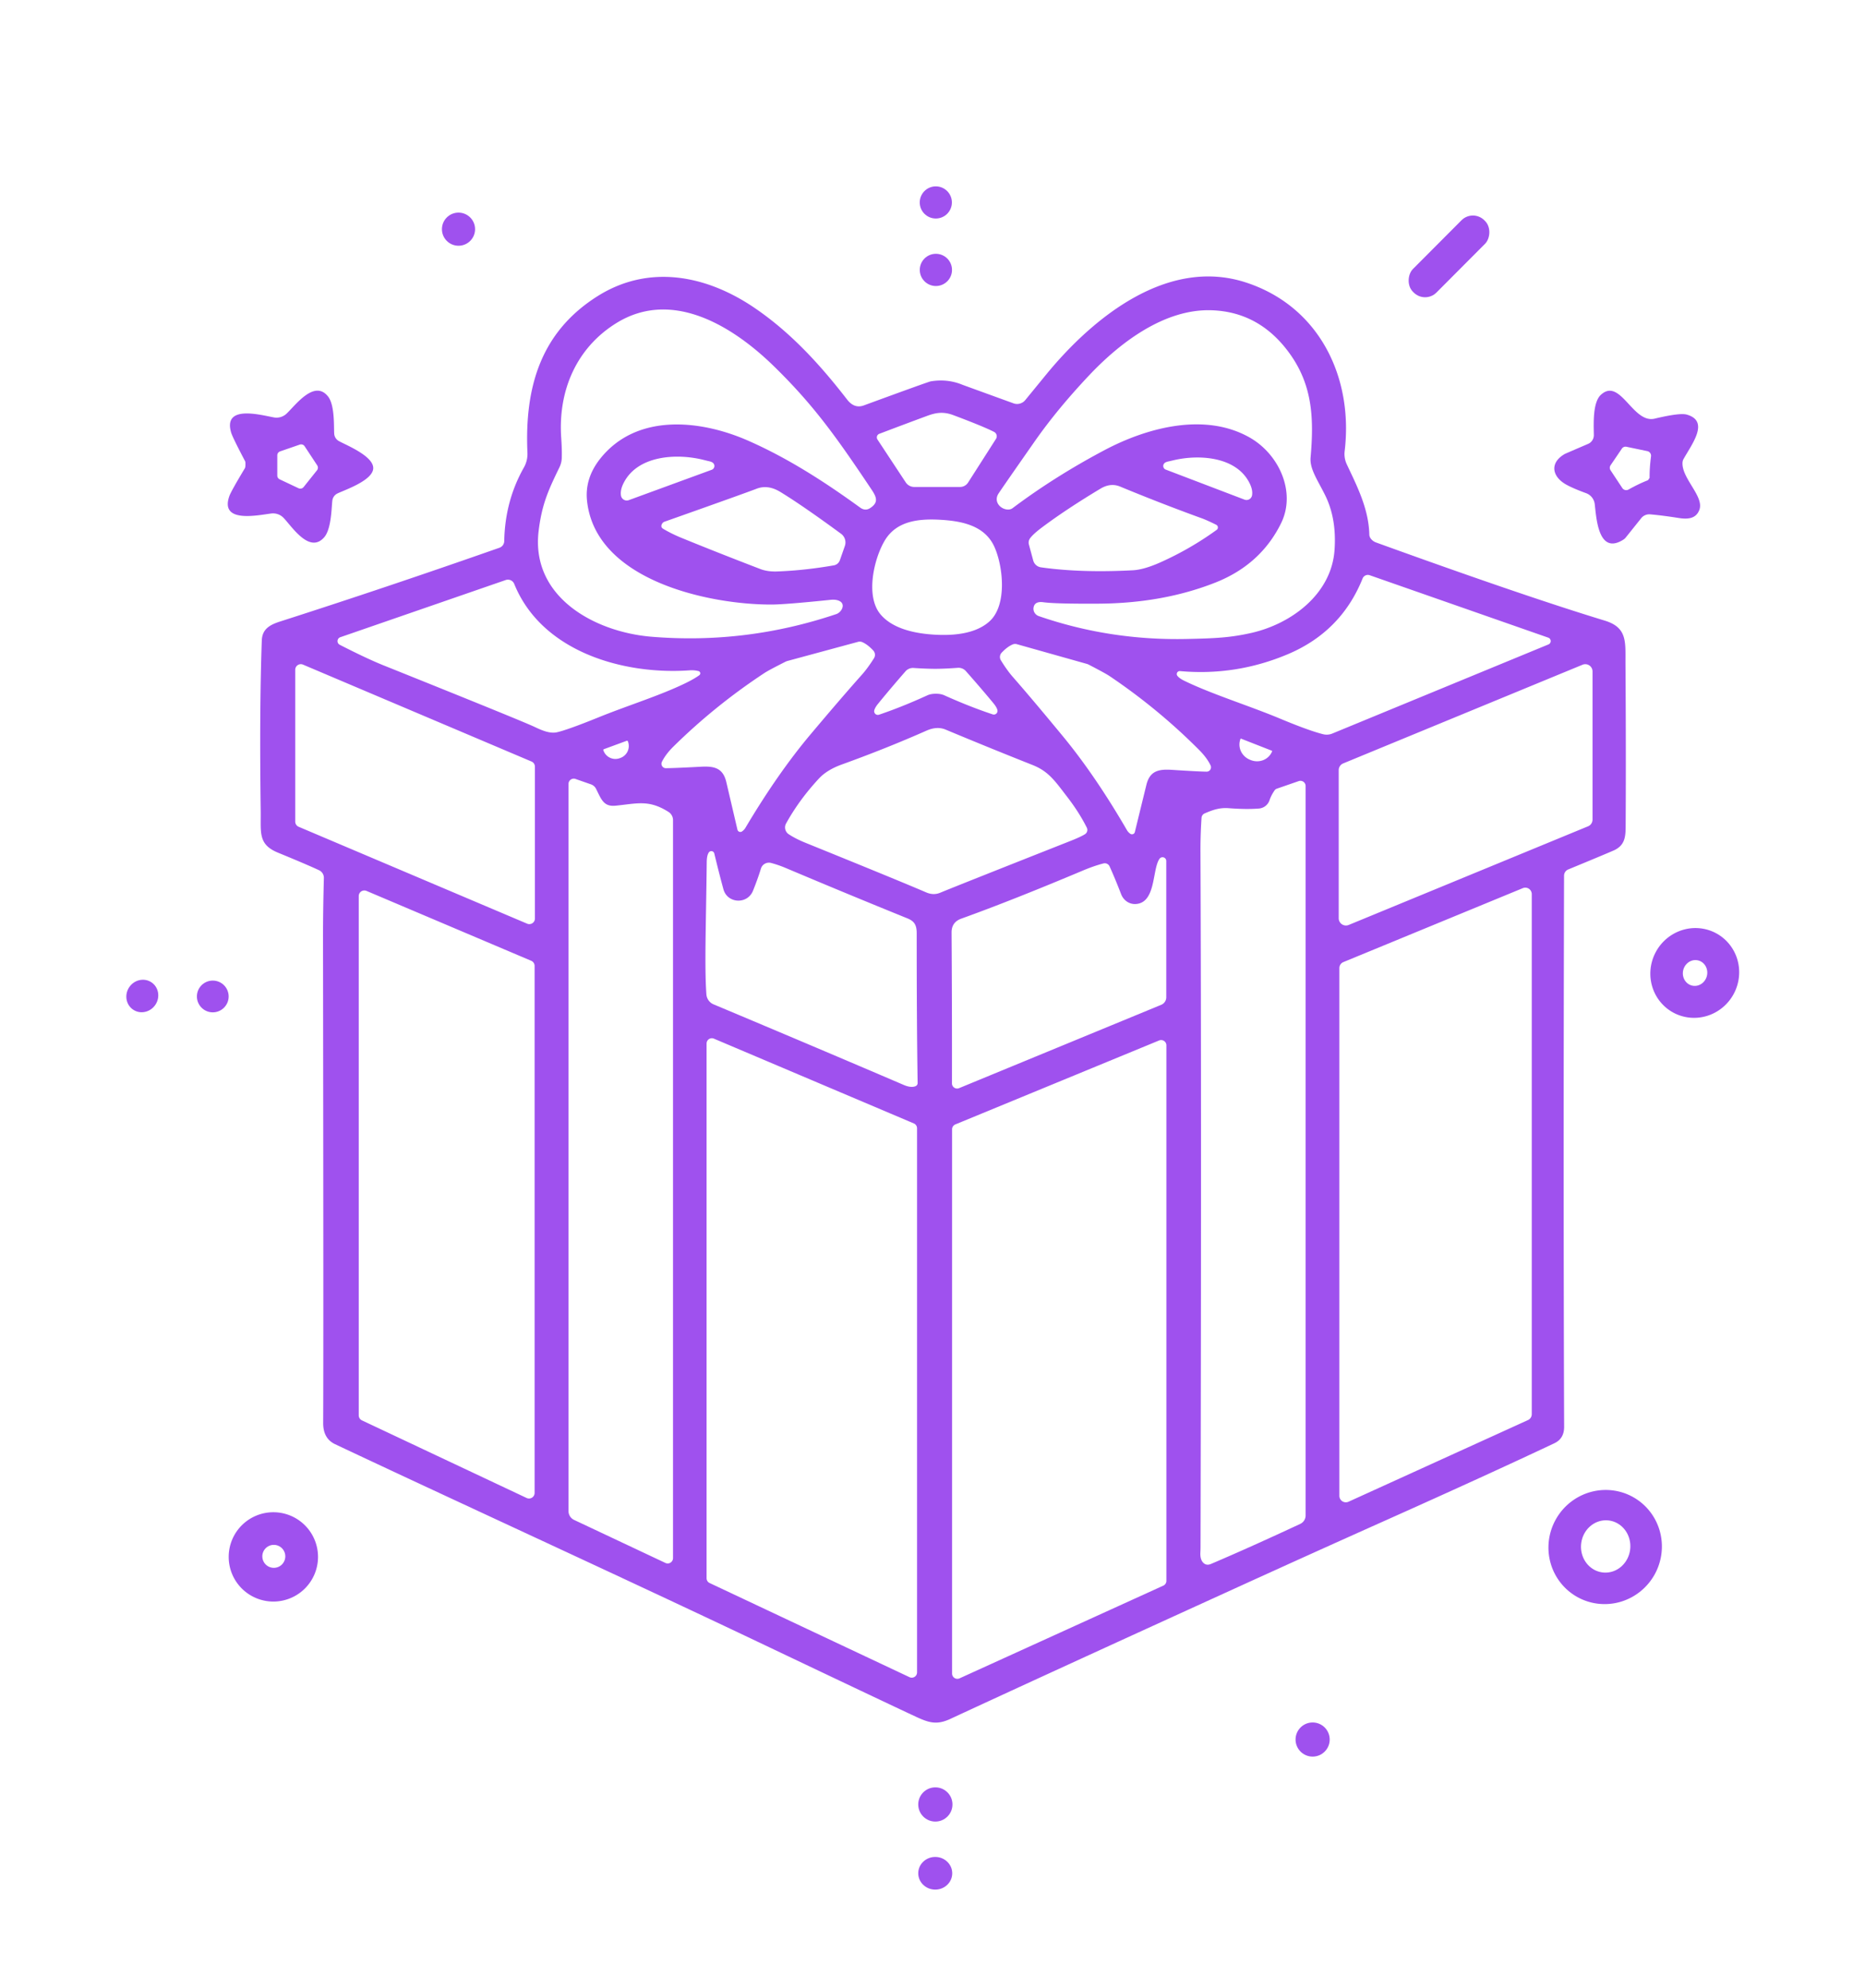 <?xml version="1.0" encoding="UTF-8" standalone="no"?>
<!DOCTYPE svg PUBLIC "-//W3C//DTD SVG 1.1//EN" "http://www.w3.org/Graphics/SVG/1.1/DTD/svg11.dtd">
<svg xmlns="http://www.w3.org/2000/svg" version="1.1" viewBox="0.00 0.00 484.00 516.00">
<circle fill="#9f51ee" cx="242.86" cy="52.54" r="4.17"/>
<circle fill="#9f51ee" cx="118.99" cy="59.48" r="4.30"/>
<rect fill="#9f51ee" x="-4.32" y="-13.11" transform="translate(376.04,66.54) rotate(44.9)" width="8.64" height="26.22" rx="4.18"/>
<circle fill="#9f51ee" cx="242.88" cy="70.05" r="4.18"/>
<path fill="#9f51ee" d="
  M 355.36 138.72
  C 355.38 139.64 356.19 140.45 357.09 140.78
  Q 395.43 154.66 416.44 161.06
  C 422.44 162.89 421.80 166.65 421.84 172.49
  Q 421.99 194.54 421.89 213.18
  C 421.87 216.50 422.08 219.06 419.08 220.58
  Q 418.22 221.01 406.98 225.65
  A 1.76 1.74 79.2 0 0 405.90 227.26
  Q 405.69 307.05 405.92 370.28
  Q 405.94 373.37 403.36 374.58
  Q 386.15 382.70 359.98 394.41
  Q 340.27 403.22 320.58 412.20
  Q 270.88 434.85 246.62 446.11
  C 243.16 447.71 241.14 447.15 237.67 445.53
  Q 229.05 441.51 198.35 426.90
  C 161.83 409.51 118.35 389.63 86.96 374.81
  Q 83.84 373.34 83.87 369.27
  Q 83.97 349.33 83.83 243.51
  Q 83.82 236.57 84.05 227.86
  A 2.17 2.17 0.0 0 0 82.80 225.85
  Q 79.70 224.40 72.16 221.30
  C 66.94 219.16 67.73 216.11 67.66 210.59
  Q 67.30 184.14 67.94 166.24
  C 68.04 163.33 69.90 162.19 72.66 161.31
  Q 100.25 152.46 129.61 142.16
  A 1.87 1.86 -9.2 0 0 130.86 140.43
  Q 131.05 130.01 135.96 121.33
  A 7.14 7.11 58.6 0 0 136.88 117.50
  C 136.12 100.24 140.47 86.09 155.05 76.88
  C 168.48 68.41 183.40 71.50 195.69 79.82
  C 205.34 86.35 213.00 94.86 219.83 103.68
  Q 221.71 106.12 224.17 105.22
  Q 240.91 99.08 241.55 98.97
  Q 245.85 98.26 249.72 99.84
  Q 250.02 99.96 263.03 104.68
  A 2.74 2.73 -60.4 0 0 266.08 103.83
  Q 270.30 98.67 271.71 96.95
  C 283.64 82.48 302.91 66.70 323.27 73.29
  C 342.30 79.45 351.27 97.84 348.96 117.09
  A 6.27 6.21 -54.3 0 0 349.49 120.45
  C 351.92 125.68 355.20 131.82 355.36 138.72
  Z
  M 217.05 159.37
  C 218.41 158.91 219.68 156.66 217.61 155.87
  Q 216.77 155.54 215.49 155.68
  Q 203.77 156.89 200.24 156.90
  C 184.09 156.94 154.47 150.70 152.34 129.91
  Q 151.75 124.08 155.80 119.00
  C 165.23 107.20 181.70 108.90 194.14 114.36
  C 204.47 118.90 214.01 125.05 223.19 131.71
  Q 224.54 132.70 225.81 131.87
  C 227.96 130.47 227.57 129.14 226.25 127.16
  C 217.03 113.36 211.11 105.08 200.86 95.07
  C 190.33 84.78 174.48 74.79 159.88 83.90
  C 149.65 90.28 144.78 101.31 145.65 113.70
  Q 145.86 116.81 145.79 118.86
  A 6.01 5.87 -31.9 0 1 145.21 121.23
  C 142.40 127.04 140.65 130.70 139.79 137.76
  C 137.69 154.96 154.33 164.02 169.04 165.25
  Q 193.57 167.28 217.05 159.37
  Z
  M 259.03 128.26
  C 257.81 130.40 259.90 132.41 261.87 132.23
  A 1.86 1.80 23.0 0 0 262.80 131.87
  Q 273.74 123.66 286.59 116.85
  C 297.77 110.92 312.68 106.98 324.26 113.52
  C 332.01 117.90 336.39 127.79 332.47 135.78
  Q 327.18 146.53 315.45 151.18
  Q 301.81 156.58 285.01 156.67
  Q 273.89 156.73 270.79 156.30
  Q 268.56 155.99 268.24 157.61
  A 2.04 1.99 15.2 0 0 269.59 159.90
  Q 288.09 166.28 308.04 165.83
  C 315.16 165.68 319.19 165.52 324.76 164.26
  C 335.16 161.89 345.51 154.19 346.33 142.80
  Q 346.92 134.63 343.90 128.53
  C 341.93 124.56 339.86 121.69 340.12 118.74
  C 340.98 108.92 340.70 100.33 334.95 92.12
  Q 327.10 80.92 314.37 80.52
  C 302.10 80.14 290.58 89.00 282.65 97.41
  Q 274.37 106.19 268.54 114.53
  Q 259.37 127.65 259.03 128.26
  Z
  M 258.47 113.91
  A 1.27 1.27 0.0 0 0 257.98 112.09
  Q 255.16 110.65 247.40 107.74
  C 244.83 106.78 242.93 107.08 240.67 107.91
  Q 234.79 110.08 228.19 112.59
  A 1.00 0.99 62.8 0 0 227.72 114.07
  L 235.06 125.20
  A 2.64 2.63 -16.7 0 0 237.26 126.38
  L 249.15 126.38
  A 2.48 2.47 -73.8 0 0 251.24 125.23
  L 258.47 113.91
  Z
  M 185.16 120.27
  Q 184.86 119.87 183.88 119.67
  Q 183.80 119.66 182.61 119.36
  C 175.60 117.60 165.50 118.16 161.86 125.32
  Q 160.95 127.08 161.14 128.54
  A 1.53 1.53 0.0 0 0 163.19 129.80
  L 184.71 121.92
  A 1.05 1.04 -29.9 0 0 185.16 120.27
  Z
  M 302.12 120.29
  A 1.00 1.00 0.0 0 0 302.52 121.87
  L 322.97 129.67
  A 1.47 1.46 -75.7 0 0 324.94 128.49
  Q 325.14 127.10 324.29 125.41
  C 320.91 118.53 311.28 117.86 304.56 119.45
  Q 303.42 119.72 303.35 119.73
  Q 302.41 119.91 302.12 120.29
  Z
  M 315.62 136.19
  Q 313.24 135.01 311.95 134.54
  Q 301.19 130.63 290.69 126.28
  Q 288.21 125.25 285.60 126.82
  Q 276.82 132.09 270.53 136.79
  Q 268.17 138.55 267.32 139.70
  A 1.91 1.90 -34.7 0 0 267.02 141.32
  L 268.14 145.47
  A 2.44 2.44 0.0 0 0 270.14 147.24
  Q 280.62 148.72 294.03 148.00
  Q 296.91 147.84 301.18 145.93
  Q 308.90 142.47 315.73 137.53
  A 0.78 0.78 0.0 0 0 315.62 136.19
  Z
  M 171.74 136.09
  Q 171.41 136.82 172.10 137.24
  Q 174.22 138.50 176.71 139.53
  Q 185.68 143.21 197.32 147.68
  Q 199.23 148.41 201.76 148.31
  Q 208.85 148.04 216.42 146.72
  A 2.03 2.01 -85.4 0 0 217.96 145.40
  L 219.25 141.71
  A 2.80 2.79 28.0 0 0 218.27 138.53
  Q 208.30 131.21 202.54 127.69
  Q 199.31 125.71 196.38 126.83
  Q 192.83 128.19 172.45 135.40
  Q 171.96 135.57 171.74 136.09
  Z
  M 242.43 164.71
  C 247.20 165.00 253.19 164.60 256.87 161.19
  C 261.40 156.98 260.33 147.04 258.10 142.00
  C 255.68 136.54 249.97 135.26 244.24 134.91
  C 238.51 134.56 232.69 135.14 229.62 140.27
  C 226.79 145.00 224.53 154.74 228.52 159.46
  C 231.76 163.29 237.66 164.42 242.43 164.71
  Z
  M 305.57 175.43
  Q 306.11 176.08 307.32 176.67
  C 314.40 180.13 324.25 183.18 332.16 186.49
  Q 339.76 189.66 343.37 190.55
  A 3.79 3.78 40.8 0 0 345.75 190.38
  L 401.85 167.25
  A 0.94 0.94 0.0 0 0 401.80 165.49
  L 355.47 149.29
  A 1.47 1.46 20.6 0 0 353.62 150.13
  Q 348.08 163.92 334.23 169.78
  Q 320.76 175.47 306.23 174.17
  A 0.77 0.77 0.0 0 0 305.57 175.43
  Z
  M 181.28 174.17
  Q 180.18 173.89 179.02 173.97
  C 161.64 175.21 140.55 169.08 133.45 151.54
  A 1.77 1.76 -20.6 0 0 131.23 150.54
  L 88.31 165.38
  A 1.07 1.07 0.0 0 0 88.17 167.34
  Q 95.12 170.90 99.43 172.64
  Q 135.59 187.15 138.81 188.69
  C 140.57 189.53 142.70 190.46 144.56 190.04
  Q 147.37 189.40 155.28 186.19
  C 162.95 183.07 171.69 180.40 178.34 177.08
  Q 180.28 176.11 181.48 175.24
  A 0.60 0.60 0.0 0 0 181.28 174.17
  Z
  M 192.57 215.78
  Q 193.13 215.38 193.43 214.88
  Q 201.82 200.74 210.35 190.59
  Q 218.52 180.88 223.65 175.14
  Q 225.16 173.45 226.82 170.82
  A 1.64 1.64 0.0 0 0 226.63 168.83
  Q 225.17 167.26 223.77 166.65
  A 1.66 1.64 48.3 0 0 222.67 166.58
  L 204.36 171.54
  A 3.10 2.79 21.4 0 0 203.88 171.72
  Q 199.52 173.92 198.41 174.65
  Q 185.58 183.10 174.76 193.76
  Q 172.76 195.73 171.78 197.71
  A 1.15 1.15 0.0 0 0 172.81 199.37
  Q 175.19 199.35 181.85 198.99
  C 185.37 198.79 187.64 199.31 188.50 203.01
  Q 190.52 211.65 191.38 215.33
  A 0.77 0.77 0.0 0 0 192.57 215.78
  Z
  M 293.32 216.38
  A 0.76 0.76 0.0 0 0 294.51 215.95
  Q 295.40 212.30 297.50 203.73
  C 298.39 200.07 300.65 199.57 304.15 199.80
  Q 310.76 200.23 313.12 200.27
  A 1.14 1.14 0.0 0 0 314.16 198.63
  Q 313.21 196.66 311.24 194.68
  Q 300.60 183.98 287.93 175.45
  Q 286.84 174.72 282.53 172.49
  A 3.08 2.77 -20.9 0 0 282.05 172.30
  L 263.91 167.19
  A 1.65 1.63 -47.7 0 0 262.81 167.25
  Q 261.41 167.84 259.95 169.39
  A 1.63 1.63 0.0 0 0 259.74 171.36
  Q 261.36 173.99 262.85 175.69
  Q 267.89 181.44 275.91 191.17
  Q 284.28 201.34 292.48 215.48
  Q 292.77 215.98 293.32 216.38
  Z
  M 76.62 213.24
  A 1.45 1.45 0.0 0 0 77.50 214.57
  L 136.80 239.72
  A 1.45 1.45 0.0 0 0 138.82 238.39
  L 138.82 198.97
  A 1.45 1.45 0.0 0 0 137.94 197.64
  L 78.64 172.49
  A 1.45 1.45 0.0 0 0 76.62 173.82
  L 76.62 213.24
  Z
  M 347.42 238.31
  A 1.88 1.88 0.0 0 0 350.02 240.05
  L 412.13 214.45
  A 1.88 1.88 0.0 0 0 413.29 212.71
  L 413.29 174.26
  A 1.88 1.88 0.0 0 0 410.69 172.52
  L 348.58 198.13
  A 1.88 1.88 0.0 0 0 347.42 199.87
  L 347.42 238.31
  Z
  M 242.85 180.05
  Q 244.15 180.04 245.04 180.44
  Q 251.63 183.41 257.62 185.40
  A 0.95 0.95 0.0 0 0 258.84 184.26
  Q 258.65 183.52 257.79 182.48
  Q 254.83 178.89 250.67 174.18
  A 2.56 2.56 0.0 0 0 248.57 173.32
  Q 245.20 173.57 242.83 173.58
  Q 240.45 173.58 237.09 173.36
  A 2.56 2.56 0.0 0 0 234.99 174.23
  Q 230.86 178.97 227.93 182.58
  Q 227.07 183.62 226.89 184.36
  A 0.95 0.95 0.0 0 0 228.11 185.49
  Q 234.09 183.47 240.66 180.46
  Q 241.55 180.05 242.85 180.05
  Z
  M 281.57 216.50
  A 1.31 1.30 -29.3 0 0 282.05 214.81
  Q 280.07 210.86 277.01 206.88
  C 273.91 202.86 272.21 200.22 267.99 198.55
  Q 256.76 194.10 245.40 189.35
  Q 243.17 188.42 240.43 189.63
  Q 230.01 194.24 218.46 198.41
  Q 214.62 199.80 212.54 202.04
  Q 207.40 207.57 204.00 213.72
  A 2.12 2.11 31.2 0 0 204.69 216.51
  Q 206.49 217.70 209.06 218.74
  Q 233.44 228.62 240.38 231.61
  Q 242.25 232.41 243.97 231.70
  Q 249.13 229.58 277.95 218.19
  Q 280.47 217.19 281.57 216.50
  Z
  M 330.08 194.84
  L 322.07 191.70
  A 0.11 0.11 0.0 0 0 321.93 191.76
  A 4.32 4.15 21.4 0 0 324.44 197.20
  L 324.61 197.27
  A 4.32 4.15 21.4 0 0 330.14 194.98
  A 0.11 0.11 0.0 0 0 330.08 194.84
  Z
  M 162.66 192.25
  L 156.71 194.44
  A 0.22 0.22 0.0 0 0 156.58 194.72
  L 156.62 194.82
  A 3.29 3.29 0.0 0 0 160.84 196.77
  L 161.03 196.70
  A 3.29 3.29 0.0 0 0 162.98 192.48
  L 162.94 192.38
  A 0.22 0.22 0.0 0 0 162.66 192.25
  Z
  M 174.66 404.37
  L 174.66 212.84
  A 2.52 2.51 16.1 0 0 173.48 210.71
  C 168.38 207.48 165.38 208.54 159.76 209.10
  C 156.65 209.41 156.06 207.47 154.69 204.73
  A 2.36 2.34 -3.2 0 0 153.38 203.57
  L 149.35 202.16
  A 1.36 1.36 0.0 0 0 147.54 203.45
  L 147.54 392.18
  A 2.53 2.51 -77.4 0 0 148.98 394.46
  L 172.69 405.63
  A 1.39 1.38 -77.5 0 0 174.66 404.37
  Z
  M 312.23 405.54
  Q 313.05 406.41 314.27 405.89
  Q 324.49 401.54 337.44 395.49
  A 2.41 2.40 -12.6 0 0 338.83 393.31
  L 338.83 204.00
  A 1.35 1.35 0.0 0 0 337.04 202.72
  L 331.35 204.69
  A 1.17 1.12 6.0 0 0 330.77 205.14
  Q 329.89 206.41 329.47 207.67
  A 3.18 3.18 0.0 0 1 326.71 209.84
  Q 323.44 210.10 318.87 209.75
  C 316.45 209.56 314.60 210.25 312.62 211.11
  A 1.34 1.33 80.5 0 0 311.82 212.24
  Q 311.52 216.78 311.54 221.02
  Q 311.82 288.84 311.56 401.58
  Q 311.56 402.11 311.52 402.91
  Q 311.42 404.67 312.23 405.54
  Z
  M 183.97 221.21
  Q 183.43 221.95 183.41 223.75
  C 183.22 240.43 182.81 250.70 183.32 258.05
  A 3.07 3.05 -80.6 0 0 185.18 260.66
  Q 212.25 272.02 234.55 281.58
  Q 236.43 282.38 237.59 281.90
  A 0.87 0.86 -11.2 0 0 238.14 281.08
  Q 237.90 265.58 237.90 242.20
  C 237.90 240.11 237.33 239.09 235.48 238.34
  Q 219.79 231.98 203.96 225.29
  Q 202.03 224.47 200.10 223.96
  A 2.17 2.17 0.0 0 0 197.47 225.44
  Q 196.72 227.92 195.42 231.17
  C 193.95 234.81 188.75 234.50 187.74 230.78
  Q 186.61 226.64 185.37 221.49
  A 0.79 0.79 0.0 0 0 183.97 221.21
  Z
  M 286.35 224.09
  Q 283.93 224.71 280.96 225.96
  Q 262.53 233.72 249.46 238.42
  Q 246.94 239.33 246.95 242.01
  Q 247.08 262.93 247.05 281.18
  A 1.34 1.33 -11.1 0 0 248.89 282.41
  L 301.35 260.78
  A 2.12 2.11 -11.2 0 0 302.67 258.82
  L 302.67 223.46
  A 0.97 0.97 0.0 0 0 300.90 222.90
  C 298.98 225.67 300.04 234.31 294.75 234.62
  C 293.01 234.72 291.55 233.63 290.94 232.04
  Q 289.40 228.04 287.96 224.86
  A 1.38 1.38 0.0 0 0 286.35 224.09
  Z
  M 348.63 249.69
  A 1.68 1.68 0.0 0 0 347.59 251.24
  L 347.59 388.21
  A 1.68 1.68 0.0 0 0 349.97 389.74
  L 396.54 368.55
  A 1.68 1.68 0.0 0 0 397.52 367.02
  L 397.52 232.05
  A 1.68 1.68 0.0 0 0 395.20 230.50
  L 348.63 249.69
  Z
  M 95.12 231.22
  A 1.45 1.45 0.0 0 0 93.10 232.55
  L 93.10 367.32
  A 1.45 1.45 0.0 0 0 93.93 368.63
  L 136.67 388.77
  A 1.45 1.45 0.0 0 0 138.74 387.45
  L 138.74 250.68
  A 1.45 1.45 0.0 0 0 137.86 249.35
  L 95.12 231.22
  Z
  M 185.27 269.56
  A 1.37 1.37 0.0 0 0 183.37 270.82
  L 183.37 409.60
  A 1.37 1.37 0.0 0 0 184.16 410.84
  L 236.04 435.28
  A 1.37 1.37 0.0 0 0 237.99 434.04
  L 237.99 292.82
  A 1.37 1.37 0.0 0 0 237.15 291.56
  L 185.27 269.56
  Z
  M 247.93 291.82
  A 1.37 1.37 0.0 0 0 247.08 293.09
  L 247.08 434.33
  A 1.37 1.37 0.0 0 0 249.02 435.58
  L 301.90 411.52
  A 1.37 1.37 0.0 0 0 302.70 410.27
  L 302.70 271.30
  A 1.37 1.37 0.0 0 0 300.81 270.03
  L 247.93 291.82
  Z"
/>
<path fill="#9f51ee" d="
  M 96.86 121.53
  C 96.77 124.82 88.88 127.35 87.44 128.14
  A 2.35 2.35 0.0 0 0 86.28 129.74
  C 86.03 131.04 86.12 137.17 84.13 139.45
  C 80.33 143.79 75.79 136.71 73.60 134.41
  A 3.80 3.79 -25.4 0 0 70.38 133.27
  C 66.68 133.74 57.02 135.83 59.52 128.75
  Q 59.97 127.47 63.55 121.52
  Q 63.68 121.31 63.70 120.60
  Q 63.72 119.90 63.60 119.68
  Q 60.36 113.54 59.98 112.24
  C 57.88 105.03 67.41 107.65 71.07 108.33
  A 3.80 3.79 28.6 0 0 74.35 107.37
  C 76.67 105.19 81.59 98.38 85.15 102.92
  C 87.01 105.31 86.58 111.42 86.75 112.74
  A 2.35 2.35 0.0 0 0 87.83 114.40
  C 89.22 115.27 96.95 118.23 96.86 121.53
  Z
  M 79.06 115.82
  A 1.09 1.09 0.0 0 0 77.79 115.39
  L 72.69 117.15
  A 1.09 1.09 0.0 0 0 71.96 118.18
  L 71.96 123.42
  A 1.09 1.09 0.0 0 0 72.58 124.40
  L 77.47 126.71
  A 1.09 1.09 0.0 0 0 78.79 126.41
  L 82.27 122.05
  A 1.09 1.09 0.0 0 0 82.32 120.77
  L 79.06 115.82
  Z"
/>
<path fill="#9f51ee" d="
  M 421.33 140.03
  C 414.79 144.21 414.29 134.46 413.86 130.83
  A 3.46 3.45 6.7 0 0 411.61 127.99
  Q 408.32 126.79 406.52 125.80
  C 402.79 123.75 402.04 120.14 406.10 117.81
  Q 406.23 117.74 412.14 115.20
  A 2.47 2.46 78.0 0 0 413.63 112.89
  C 413.57 109.74 413.35 104.41 415.45 102.47
  C 420.50 97.83 423.72 110.02 429.42 108.65
  Q 435.95 107.09 437.74 107.60
  C 443.72 109.29 439.12 115.18 436.92 119.11
  A 2.17 2.05 63.3 0 0 436.64 120.05
  C 436.40 124.18 442.33 128.85 441.01 132.33
  C 440.14 134.64 438.02 134.80 435.69 134.44
  Q 431.38 133.76 428.24 133.49
  A 2.68 2.67 21.6 0 0 425.92 134.49
  L 421.91 139.50
  A 2.44 2.21 -0.2 0 1 421.33 140.03
  Z
  M 419.44 118.59
  Q 418.33 120.22 417.96 120.77
  A 1.15 1.14 45.4 0 0 417.96 122.04
  L 421.01 126.65
  A 1.22 1.22 0.0 0 0 422.63 127.05
  Q 425.35 125.53 427.63 124.65
  Q 427.69 124.63 427.89 124.33
  Q 428.10 124.03 428.10 123.97
  Q 428.07 121.52 428.47 118.43
  A 1.22 1.22 0.0 0 0 427.50 117.08
  L 422.09 115.95
  A 1.15 1.14 22.9 0 0 420.91 116.42
  Q 420.54 116.97 419.44 118.59
  Z"
/>
<path fill="#9f51ee" d="
  M 445.313 242.179
  A 11.70 11.48 -62.0 0 1 449.956 257.899
  A 11.70 11.48 -62.0 0 1 434.327 262.841
  A 11.70 11.48 -62.0 0 1 429.684 247.12
  A 11.70 11.48 -62.0 0 1 445.313 242.179
  Z
  M 440.673 249.25
  A 3.36 3.16 -76.7 0 0 436.825 251.793
  A 3.36 3.16 -76.7 0 0 439.127 255.79
  A 3.36 3.16 -76.7 0 0 442.975 253.247
  A 3.36 3.16 -76.7 0 0 440.673 249.25
  Z"
/>
<ellipse fill="#9f51ee" cx="0.00" cy="0.00" transform="translate(36.93,258.49) rotate(-56.4)" rx="4.27" ry="4.09"/>
<circle fill="#9f51ee" cx="55.22" cy="258.61" r="4.12"/>
<path fill="#9f51ee" d="
  M 423.747 388.499
  A 14.85 14.68 -61.1 0 1 429.422 408.595
  A 14.85 14.68 -61.1 0 1 409.393 414.501
  A 14.85 14.68 -61.1 0 1 403.718 394.405
  A 14.85 14.68 -61.1 0 1 423.747 388.499
  Z
  M 417.315 394.588
  A 6.79 6.40 -84.8 0 0 410.326 400.77
  A 6.79 6.40 -84.8 0 0 416.085 408.112
  A 6.79 6.40 -84.8 0 0 423.074 401.93
  A 6.79 6.40 -84.8 0 0 417.315 394.588
  Z"
/>
<path fill="#9f51ee" d="
  M 82.53 404.06
  A 11.59 11.59 0.0 0 1 70.94 415.65
  A 11.59 11.59 0.0 0 1 59.35 404.06
  A 11.59 11.59 0.0 0 1 70.94 392.47
  A 11.59 11.59 0.0 0 1 82.53 404.06
  Z
  M 74.04 403.92
  A 2.98 2.98 0.0 0 0 71.06 400.94
  A 2.98 2.98 0.0 0 0 68.08 403.92
  A 2.98 2.98 0.0 0 0 71.06 406.90
  A 2.98 2.98 0.0 0 0 74.04 403.92
  Z"
/>
<circle fill="#9f51ee" cx="340.65" cy="451.46" r="4.43"/>
<circle fill="#9f51ee" cx="242.74" cy="468.31" r="4.44"/>
<ellipse fill="#9f51ee" cx="0.00" cy="0.00" transform="translate(242.71,486.17) rotate(-179.5)" rx="4.41" ry="4.24"/>
</svg>
